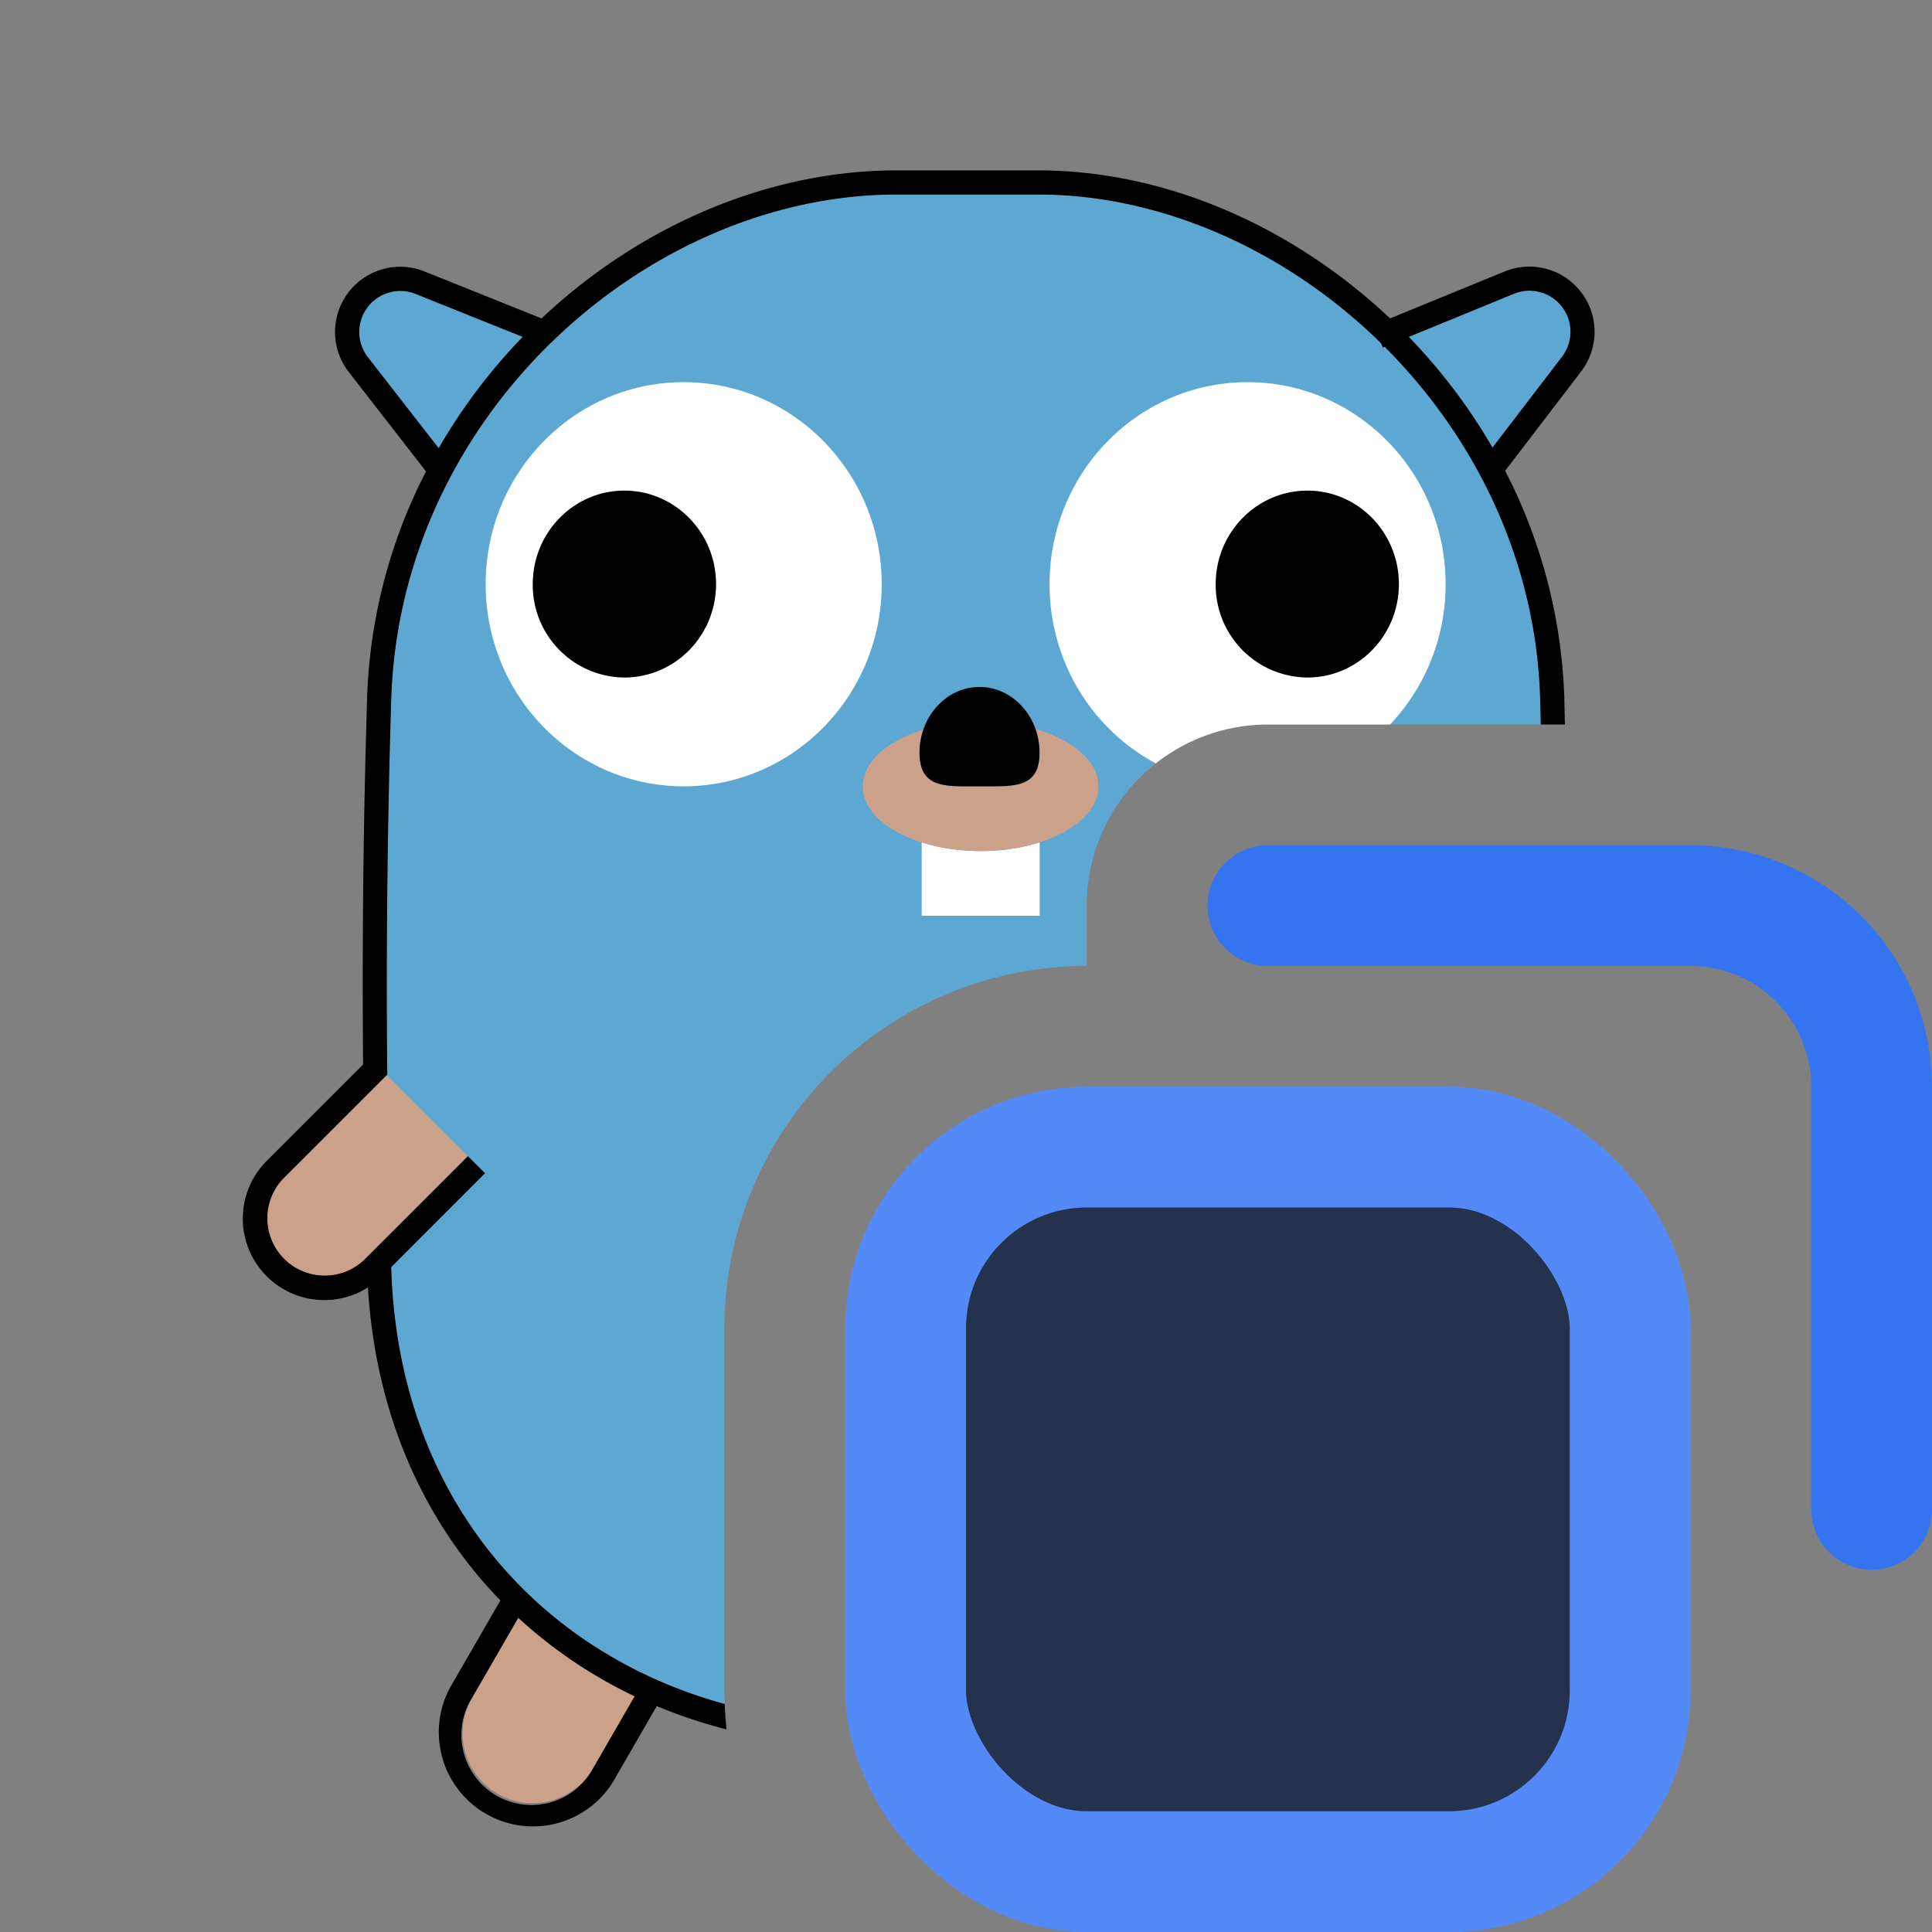 <svg xmlns="http://www.w3.org/2000/svg" width="16" height="16" fill="none" viewBox="0 0 16 16"><rect x="0" y="0" width="16" height="16" fill="#808080" stroke="none"/><g clip-path="url(#a)"><path fill="#5DA8D3" d="m11.437 2.842.015.037.015-.007c.75.748 1.257 1.773 1.288 2.918l.006.21H10.5A1.5 1.5 0 0 0 9 7.5V8a3 3 0 0 0-3 3v3q0 .056.002.111c-1.538-.42-2.703-1.703-2.762-3.607a77 77 0 0 1 0-4.713c.073-2.363 2.126-4.18 4.185-4.18h1.174c1.028 0 2.06.468 2.838 1.231m.931.855-.013.001a4.7 4.7 0 0 0-.688-.908l.873-.358a.34.34 0 0 1 .398.52z"/><path fill="#5DA8D3" d="m3.641 3.698-.02-.001-.576-.74a.34.34 0 0 1 .394-.524l.89.357a4.7 4.7 0 0 0-.688.908"/><path stroke="#3574F0" stroke-linecap="round" d="M15.5 12.5V9A1.5 1.5 0 0 0 14 7.5h-3.5"/><rect width="6" height="6" x="7.5" y="9.5" fill="#25324D" stroke="#548AF7" rx="1.5"/><path fill="#fff" d="M7.302 4.838c0 .924-.735 1.674-1.64 1.674-.906 0-1.64-.75-1.64-1.674s.734-1.673 1.64-1.673 1.64.75 1.64 1.673m2.27 1.484A1.5 1.5 0 0 1 10.5 6h1.012c.284-.3.46-.71.46-1.162 0-.924-.735-1.673-1.64-1.673-.907 0-1.64.75-1.64 1.673 0 .645.356 1.204.88 1.484m-1.939.654v.608h.977v-.608a1.6 1.6 0 0 1-.49.072c-.177 0-.344-.026-.487-.072"/><path fill="#CCA18A" d="M8.169 6.512c.248.001.44.003.44-.278a.6.6 0 0 0-.034-.197c.31.09.522.269.522.475 0 .296-.437.536-.976.536-.54 0-.976-.24-.976-.536 0-.202.202-.377.502-.469a.6.6 0 0 0-.032.191c0 .28.193.28.44.278zM2.353 9.753l.85-.85.672.672-.85.85a.475.475 0 1 1-.672-.672m1.939 3.645-.392.68a.58.58 0 0 0 1.004.58l.352-.61a3.9 3.9 0 0 1-.964-.65"/><path fill="#000" fill-rule="evenodd" d="M3.528 3.904a4.4 4.4 0 0 0-.488 1.88 77 77 0 0 0-.033 3.032l-.796.796a.675.675 0 0 0 .836 1.05c.066 1.073.474 1.951 1.097 2.592l-.418.724a.78.78 0 0 0 1.35.78l.363-.629q.28.117.578.193a3 3 0 0 1-.015-.21c-1.538-.421-2.703-1.704-2.762-3.608v-.01l.777-.778-.142-.141-.85.85a.475.475 0 1 1-.672-.672l.85-.85.004.004c-.01-1.04.001-2.083.033-3.116.073-2.364 2.126-4.18 4.185-4.18h1.173c1.028 0 2.06.467 2.839 1.231l.015.036.015-.006c.749.748 1.256 1.773 1.288 2.918l.005.21h.2l-.005-.216a4.4 4.4 0 0 0-.49-1.885l.631-.825a.54.54 0 0 0-.632-.827l-.952.39c-.807-.762-1.86-1.226-2.914-1.226H7.425c-1.067 0-2.13.462-2.94 1.226l-.972-.39a.54.54 0 0 0-.626.832zm.105-.192a4.7 4.7 0 0 1 .696-.922l-.89-.357a.34.34 0 0 0-.394.523zm8.034-.922.873-.358a.34.34 0 0 1 .398.52l-.578.755a4.7 4.7 0 0 0-.693-.917M3.899 14.078l.393-.68a3.9 3.9 0 0 0 .964.65l-.352.61a.58.58 0 0 1-1.005-.58" clip-rule="evenodd"/><path fill="#000" d="M5.93 4.837c0 .428-.34.774-.76.774a.766.766 0 0 1-.758-.774c0-.427.34-.774.758-.774.42 0 .76.347.76.774m5.655 0c0 .428-.34.774-.758.774a.766.766 0 0 1-.759-.774c0-.427.34-.774.76-.774.418 0 .757.347.757.774M8.169 6.512c.248.001.44.003.44-.278 0-.3-.222-.545-.497-.545-.274 0-.497.244-.497.545 0 .28.193.28.44.278z"/></g><defs><clipPath id="a"><path fill="#fff" d="M0 0h16v16H0z"/></clipPath></defs></svg>